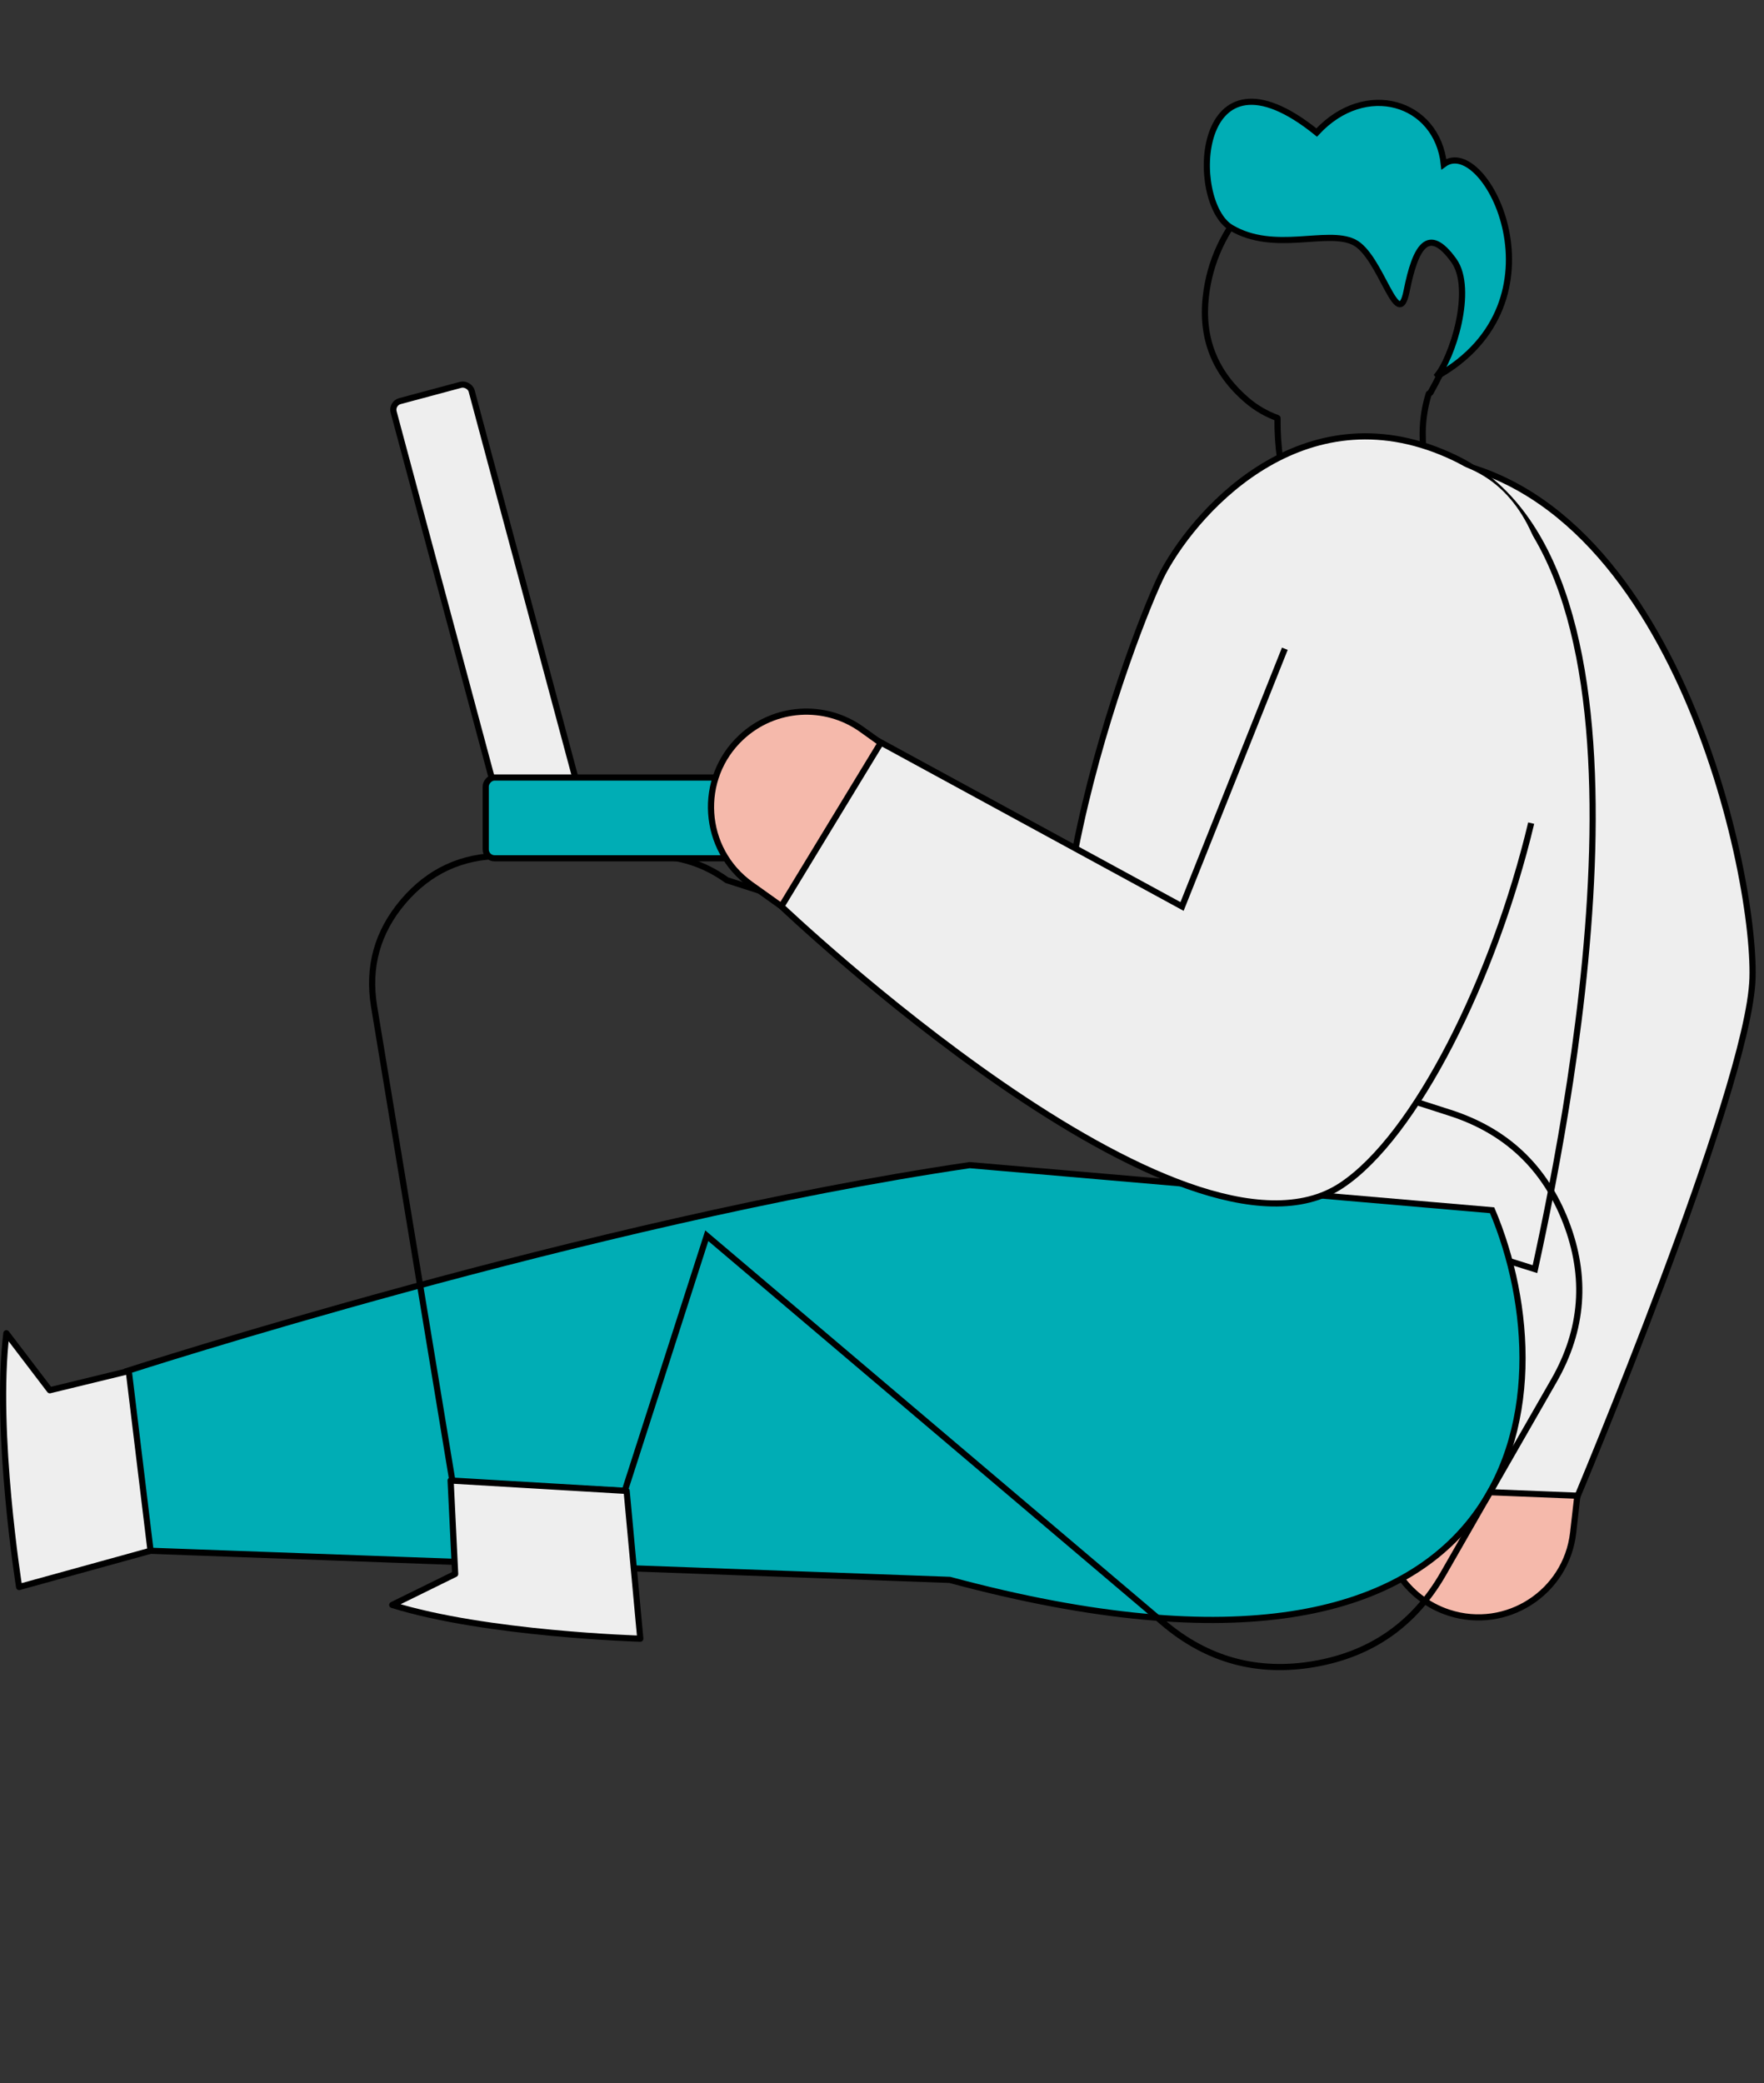 <svg width="400.269" height="472.655" viewBox="0 0 400.269 472.655" fill="none" xmlns="http://www.w3.org/2000/svg" xmlns:xlink="http://www.w3.org/1999/xlink">
	<rect x="0" y="0" width="400.269" height="472.655" fill="#333333" stroke="none"/>
	<desc>
			Created with Pixso.
	</desc>
	<defs/>
	<mask id="mask_16_227" fill="white">
		<path id="Union" d="M289.88 94.861C287.438 93.97 285.111 92.668 282.989 90.859C266.965 77.208 273.836 56.612 283.533 45.889C293.23 35.167 352.553 39.444 324.568 89.118C324.45 89.189 324.33 89.26 324.208 89.332C321.079 99.288 323.718 107.827 326.884 118.072C328.175 122.251 329.554 126.714 330.665 131.672L300.985 129.546C292.827 118.468 289.734 107.302 289.88 94.861Z" clip-rule="evenodd" fill="" fill-opacity="1" fill-rule="evenodd"/>
	</mask>
	<path id="Union" d="M289.88 94.861C287.438 93.97 285.111 92.668 282.989 90.859C266.965 77.208 273.836 56.612 283.533 45.889C293.23 35.167 352.553 39.444 324.568 89.118C324.45 89.189 324.33 89.26 324.208 89.332C321.079 99.288 323.718 107.827 326.884 118.072C328.175 122.251 329.554 126.714 330.665 131.672L300.985 129.546C292.827 118.468 289.734 107.302 289.88 94.861Z" clip-rule="evenodd" fill="#F5B9AB" fill-opacity="1" fill-rule="evenodd" mask="url(#mask_16_227)"/>
	<path id="Union" d="M290.12 94.204Q286.401 92.847 283.442 90.327Q272.744 81.212 274.311 67.355Q275.632 55.669 284.052 46.359Q287.668 42.361 298.007 41.833Q308.982 41.274 317.882 45.487Q328.267 50.403 330.647 60.066Q333.532 71.782 323.959 88.774L324.568 89.118L324.211 88.516L323.85 88.731Q323.739 88.797 323.659 88.898Q323.579 88.999 323.541 89.122Q321.391 95.963 322.493 103.692Q323.165 108.407 326.215 118.279L326.215 118.279Q328.877 126.894 329.982 131.825L330.665 131.672L330.715 130.975L301.035 128.848L300.985 129.546L301.548 129.131Q290.356 113.933 290.58 94.87Q290.581 94.761 290.549 94.657Q290.517 94.553 290.456 94.464Q290.394 94.374 290.308 94.308Q290.222 94.241 290.12 94.204ZM289.641 95.518L289.88 94.861L289.181 94.853Q288.952 114.385 300.422 129.96Q300.513 130.084 300.647 130.158Q300.782 130.232 300.935 130.243L330.615 132.37Q330.718 132.377 330.818 132.355Q330.885 132.34 330.948 132.312Q331.011 132.284 331.067 132.244Q331.124 132.205 331.171 132.155Q331.219 132.105 331.256 132.047Q331.293 131.989 331.317 131.924Q331.342 131.86 331.354 131.792Q331.366 131.724 331.364 131.655Q331.362 131.587 331.347 131.519Q330.23 126.534 327.552 117.866L327.552 117.866Q324.534 108.1 323.878 103.495Q322.821 96.079 324.875 89.542L324.208 89.332L324.565 89.933L324.926 89.719Q325.086 89.623 325.178 89.461Q335.023 71.985 332.005 59.732Q329.467 49.423 318.481 44.223Q309.262 39.859 297.936 40.436Q287.019 40.993 283.015 45.42Q274.293 55.064 272.921 67.198Q271.27 81.794 282.535 91.392Q285.685 94.075 289.641 95.518Z" fill="#000000" fill-opacity="1" fill-rule="nonzero"/>
	<path id="Vector 66" d="M329.89 59.12C334.53 65.58 329.53 81.54 325.84 85.53C356.42 68.56 337.06 30.27 327.62 37.25C326.09 23.1 309.84 18.1 298.77 30.07C271.01 7.66 269.55 45.86 279.35 51.67C289.15 57.48 301.04 51.94 307.2 54.94C313.37 57.93 317.18 76.08 319.18 66.01C321.18 55.94 324.08 51.04 329.89 59.12Z" fill="#00ADB5" fill-opacity="1" fill-rule="nonzero"/>
	<path id="Vector 66" d="M329.89 59.12C324.08 51.04 321.18 55.94 319.18 66.01C317.18 76.08 313.37 57.93 307.2 54.94C301.04 51.94 289.15 57.48 279.35 51.67C269.55 45.86 271.01 7.66 298.77 30.07C309.84 18.1 326.09 23.1 327.62 37.25C337.06 30.27 356.42 68.56 325.84 85.53C329.53 81.54 334.53 65.58 329.89 59.12Z" stroke="#000000" stroke-opacity="1" stroke-width="1.399"/>
	<path id="Vector 83" d="M357.34 340.98L314.29 337.86L324.65 221.98C324.65 221.98 274.7 103.63 317.58 103.63C378.16 103.63 398.42 196.96 397.66 221.98C396.9 247.01 357.34 340.98 357.34 340.98Z" fill="#EEEEEE" fill-opacity="1" fill-rule="nonzero"/>
	<path id="Vector 83" d="M357.34 340.98C357.34 340.98 396.9 247.01 397.66 221.98C398.42 196.96 378.16 103.63 317.58 103.63C274.7 103.63 324.65 221.98 324.65 221.98L314.29 337.86L357.34 340.98Z" stroke="#000000" stroke-opacity="1" stroke-width="1.399"/>
	<path id="Vector 84" d="M313.96 342.87L314.56 337.64L357.92 339.38L356.96 347.79C355.41 361.38 341.8 370.15 328.78 365.93C318.98 362.75 312.78 353.11 313.96 342.87Z" fill="#F5B9AB" fill-opacity="1" fill-rule="nonzero"/>
	<path id="Vector 84" d="M313.96 342.87C312.78 353.11 318.98 362.75 328.78 365.93C341.8 370.15 355.41 361.38 356.96 347.79L357.92 339.38L314.56 337.64L313.96 342.87Z" stroke="#000000" stroke-opacity="1" stroke-width="1.399" stroke-linejoin="round"/>
	<path id="Vector 53" d="M251.48 257.6C223.47 230.45 258.27 140.51 263.95 129.81C272.21 114.56 297.01 88.02 330.12 103.91C380.17 127.93 357.3 246.78 348.3 287.97L251.48 257.6Z" fill="#EEEEEE" fill-opacity="1" fill-rule="nonzero"/>
	<path id="Vector 53" d="M251.48 257.6L348.3 287.97C357.3 246.78 380.17 127.93 330.12 103.91C297.01 88.02 272.21 114.56 263.95 129.81C258.27 140.51 223.47 230.45 251.48 257.6Z" stroke="#000000" stroke-opacity="1" stroke-width="1.399"/>
	<path id="Rectangle 59" d="M33.42 351.85L28.91 311.06C28.91 311.06 133.67 277.11 220.02 264.37L338.58 274.61C356.39 316.69 347.61 394.03 215.52 358.48L33.42 351.85Z" fill="#00ADB5" fill-opacity="1" fill-rule="nonzero"/>
	<path id="Rectangle 59" d="M33.42 351.85L215.52 358.48C347.61 394.03 356.39 316.69 338.58 274.61L220.02 264.37C133.67 277.11 28.91 311.06 28.91 311.06L33.42 351.85Z" stroke="#000000" stroke-opacity="1" stroke-width="1.399"/>
	<mask id="mask_16_236" fill="white">
		<path id="Union" d="M138.036 194.21L139.705 191.601L147.817 194.21C154.3 194.218 160.17 196.281 164.927 199.714L329.055 252.51C354.437 260.675 365.854 290.144 352.596 313.278L327.488 357.092C314.455 379.835 283.983 385.179 263.989 368.228L160.378 280.389L141.763 338.284L102.707 336.377L84.886 228.371C81.934 210.479 95.738 194.21 113.872 194.21L138.036 194.21Z" clip-rule="evenodd" fill="" fill-opacity="1" fill-rule="evenodd"/>
	</mask>
	<path id="Union" d="M138.036 194.21L139.705 191.601L147.817 194.21C154.3 194.218 160.17 196.281 164.927 199.714L329.055 252.51C354.437 260.675 365.854 290.144 352.596 313.278L327.488 357.092C314.455 379.835 283.983 385.179 263.989 368.228L160.378 280.389L141.763 338.284L102.707 336.377L84.886 228.371C81.934 210.479 95.738 194.21 113.872 194.21L138.036 194.21Z" clip-rule="evenodd" fill="#00ADB5" fill-opacity="1" fill-rule="evenodd" mask="url(#mask_16_236)"/>
	<path id="Union" d="M137.447 193.833L139.407 190.77L148.031 193.544L147.817 194.21L147.818 193.511Q157.543 193.522 165.337 199.147L164.927 199.714L165.142 199.048L329.269 251.844Q348.623 258.07 355.968 277.028Q363.312 295.987 353.203 313.626L328.095 357.44Q318.157 374.781 298.47 378.234Q278.782 381.686 263.536 368.761L159.926 280.922L160.378 280.389L161.044 280.603L142.265 339.009L102.108 337.048L84.196 228.485Q81.929 214.746 90.938 204.128Q99.948 193.511 113.872 193.511L138.036 193.511L138.036 194.21L137.447 193.833ZM138.419 194.91L113.872 194.91Q100.595 194.91 92.005 205.034Q83.415 215.157 85.576 228.257L103.397 336.263L102.707 336.377L102.741 335.678L141.797 337.586L141.763 338.284L141.097 338.07L160.033 279.179L264.441 367.694Q279.187 380.196 298.228 376.856Q317.269 373.516 326.881 356.744L351.989 312.931Q361.766 295.87 354.663 277.533Q347.56 259.197 328.84 253.176L164.608 200.346L164.518 200.281Q157.09 194.92 147.816 194.91L147.707 194.91L139.491 192.267L139.705 191.601L140.295 191.978L138.625 194.587L138.419 194.91Z" fill="#000000" fill-opacity="1" fill-rule="nonzero"/>
	<path id="Vector 61" d="M102.25 335.93L142.19 338.29L145.29 371.82C145.29 371.82 110.25 370.8 89 364.16L103.28 357.14L102.25 335.93Z" fill="#EEEEEE" fill-opacity="1" fill-rule="nonzero"/>
	<path id="Vector 61" d="M102.25 335.93L103.28 357.14L89 364.16C110.25 370.8 145.29 371.82 145.29 371.82L142.19 338.29L102.25 335.93Z" stroke="#000000" stroke-opacity="1" stroke-width="1.399" stroke-linejoin="round"/>
	<rect id="Rectangle 53" rx="2.009" width="97.773" height="18.332" transform="matrix(0.259 0.966 0.966 -0.259 88.797 91.538)" fill="#EEEEEE" fill-opacity="1"/>
	<rect id="Rectangle 53" rx="2.009" width="97.773" height="18.332" transform="matrix(0.259 0.966 0.966 -0.259 88.797 91.538)" stroke="#000000" stroke-opacity="1" stroke-width="1.399"/>
	<rect id="Rectangle 54" rx="2.009" width="97.773" height="18.332" transform="matrix(-1 0 0 1 207.992 176.418)" fill="#00ADB5" fill-opacity="1"/>
	<rect id="Rectangle 54" rx="2.009" width="97.773" height="18.332" transform="matrix(-1 0 0 1 207.992 176.418)" stroke="#000000" stroke-opacity="1" stroke-width="1.399"/>
	<path id="Vector 82" d="M29.22 311.09L34.16 351.87L4.34 360.1C4.34 360.1 -1.27 324.96 1.45 302.52L11.3 315.45L29.22 311.09Z" fill="#EEEEEE" fill-opacity="1" fill-rule="nonzero"/>
	<path id="Vector 82" d="M29.22 311.09L11.3 315.45L1.45 302.52C-1.27 324.96 4.34 360.1 4.34 360.1L34.16 351.87L29.22 311.09Z" stroke="#000000" stroke-opacity="1" stroke-width="1.399" stroke-linejoin="round"/>
	<path id="Vector 83" d="M199.63 168.33L177.26 205.61C177.26 205.61 268.67 292.66 304.38 268.98C340.09 245.3 380.24 110.95 325.74 104.32C294.67 100.54 265.08 162.58 268.22 205.68L199.63 168.33Z" fill="#EEEEEE" fill-opacity="1" fill-rule="evenodd"/>
	<path id="Vector 54" d="M291.54 147.2L268.22 205.68L199.63 168.33L177.26 205.61C177.26 205.61 268.67 292.66 304.38 268.98C321.2 257.82 339 222.12 347.44 186.77" stroke="#000000" stroke-opacity="1" stroke-width="1.399"/>
	<path id="Vector 59" d="M195.56 165.51L199.84 168.57L177.3 205.64L170.41 200.73C159.27 192.79 158.2 176.63 168.21 167.29C175.74 160.26 187.18 159.51 195.56 165.51Z" fill="#F5B9AB" fill-opacity="1" fill-rule="nonzero"/>
	<path id="Vector 59" d="M195.56 165.51C187.18 159.51 175.74 160.26 168.21 167.29C158.2 176.63 159.27 192.79 170.41 200.73L177.3 205.64L199.84 168.57L195.56 165.51Z" stroke="#000000" stroke-opacity="1" stroke-width="1.399" stroke-linejoin="round"/>
</svg>
